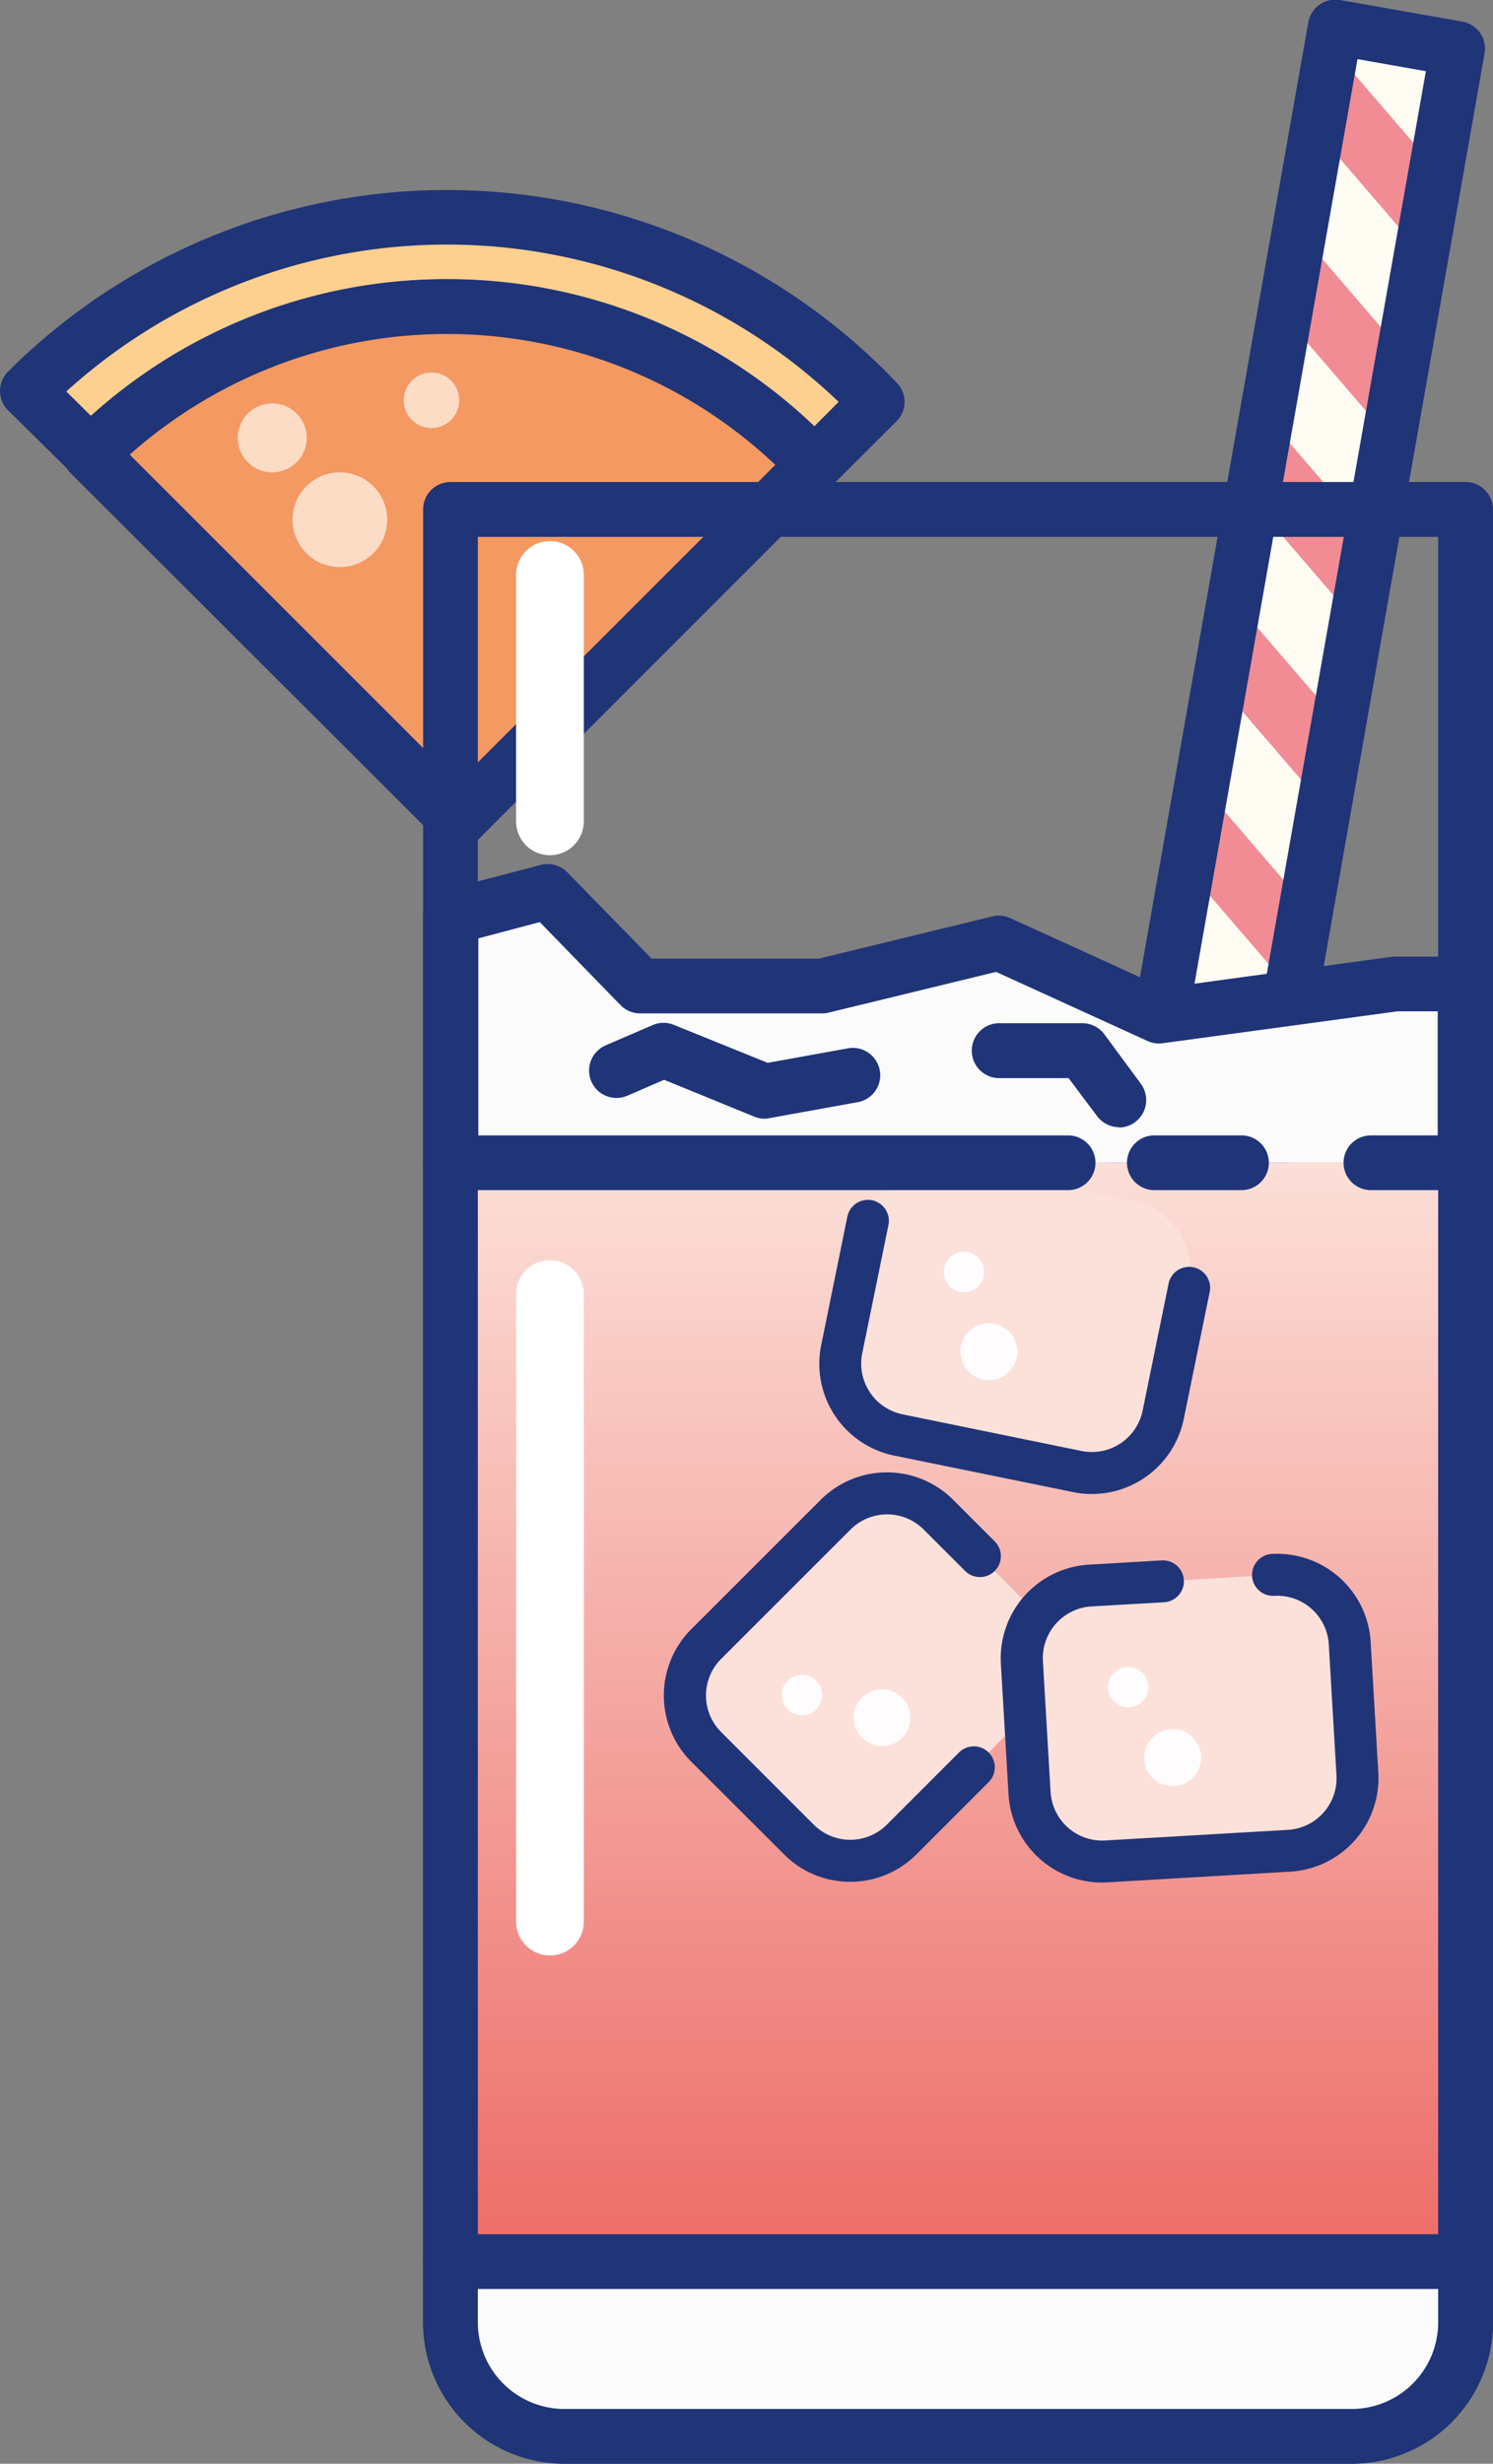 <svg xmlns="http://www.w3.org/2000/svg" id="Lager_1" data-name="Lager 1" viewBox="0 0 157.66 260.11"><rect x="0" y="0" width="157.66" height="260.11" fill="#808080" stroke="none"/><defs><linearGradient id="linear-gradient" x1="101.17" x2="101.17" y1="120.87" y2="237.32" gradientUnits="userSpaceOnUse"><stop offset="0" stop-color="#fce1da"/><stop offset="1" stop-color="#ed6d69"/></linearGradient><style>.cls-2{fill:#203478}.cls-4{fill:#fcdcc5}.cls-6{fill:#f18c94}.cls-7{fill:#fbfbfb}.cls-9{fill:#fce1da}.cls-10{fill:#fffcfd}.cls-11{fill:#fff}</style></defs><path fill="#fdd08f" d="M2.89 41.28l6.66 6.65a53.24 53.24 0 0175.29 0c.38.38.75.77 1.12 1.16l6.66-6.67-1.12-1.14a62.65 62.65 0 00-88.61 0z"/><path d="M86 52a2.89 2.89 0 01-2.07-.91c-.38-.41-.73-.77-1-1.09a50.4 50.4 0 00-71.2 0 2.9 2.9 0 01-4.1 0L.85 43.32a2.89 2.89 0 010-4.09 65.62 65.62 0 0192.7 0l1.17 1.2a2.9 2.9 0 010 4L88 51.13a2.88 2.88 0 01-2 .87zM47.2 29.47A56 56 0 0186 45l2.56-2.57A59.83 59.83 0 007 41.33l2.6 2.57a56 56 0 0137.6-14.43z" class="cls-2"/><path fill="#f49962" d="M86 49.09c-.37-.39-.74-.78-1.12-1.16a53.24 53.24 0 00-75.29 0l38.74 38.78z"/><path d="M48.33 89.61a2.92 2.92 0 01-2-.85L7.5 50a2.91 2.91 0 010-4.09 56.2 56.2 0 0179.39 0c.36.36.75.76 1.17 1.21a2.88 2.88 0 01-.06 4L50.38 88.76a2.92 2.92 0 01-2.05.85zM13.7 48l34.63 34.62 33.54-33.54A50.41 50.41 0 0013.7 48z" class="cls-2"/><path d="M28.75 42.59a3.64 3.64 0 103.64 3.64 3.64 3.64 0 00-3.64-3.64zM45.56 39.33a2.93 2.93 0 102.93 2.93 2.93 2.93 0 00-2.93-2.93zM35.89 49.87a5 5 0 105 5 5 5 0 00-5-5z" class="cls-4"/><path fill="#fefcf3" d="M65.37 66.36h139.9v13.13H65.37z" transform="rotate(-80 135.32 72.919)"/><path d="M140.62 5.04l-1.56 8.88 11.06 12.86 1.56-8.88-11.06-12.86zM137.19 24.5l-1.56 8.87 11.06 12.86 1.56-8.87-11.06-12.86zM133.76 43.95l-1.57 8.88 11.06 12.86 1.57-8.88-11.06-12.86zM130.33 63.41l-1.57 8.87 11.06 12.86 1.57-8.87-11.06-12.86zM126.9 82.86l-1.57 8.88 11.06 12.85 1.57-8.87-11.06-12.86zM123.47 102.32l-1.57 8.87 11.06 12.86 1.57-8.87-11.06-12.86zM120.04 121.77l-1.57 8.88 11.06 12.85 1.57-8.87-11.06-12.86z" class="cls-6"/><path d="M129.64 145.84a2.94 2.94 0 01-.51-.05l-12.93-2.28a2.9 2.9 0 01-2.34-3.35L138.15 2.39A2.91 2.91 0 01141.5 0l12.93 2.28a2.91 2.91 0 011.86 1.19 2.87 2.87 0 01.48 2.16l-24.29 137.82a2.9 2.9 0 01-2.84 2.39zm-9.58-7.52l7.23 1.27L150.57 7.52l-7.22-1.28z" class="cls-2"/><path d="M142.73 260.11H59.61a14.94 14.94 0 01-14.93-14.92V53.78a2.89 2.89 0 012.89-2.89h107.2a2.9 2.9 0 012.89 2.89v191.41a14.94 14.94 0 01-14.93 14.92zM50.46 56.68v188.51a9.15 9.15 0 009.15 9.14h83.12a9.15 9.15 0 009.14-9.14V56.68z" class="cls-2"/><path d="M47.57 238.77v6.42a12 12 0 0012 12h83.13a12 12 0 0012-12v-6.42z" class="cls-7"/><path d="M142.73 260.11H59.61a14.94 14.94 0 01-14.93-14.92v-6.42a2.89 2.89 0 012.89-2.89h107.2a2.89 2.89 0 012.89 2.89v6.42a14.94 14.94 0 01-14.93 14.92zm-92.27-18.45v3.53a9.15 9.15 0 009.15 9.14h83.12a9.15 9.15 0 009.14-9.14v-3.53z" class="cls-2"/><path fill="url(#linear-gradient)" d="M47.57 122.76h107.2v116.01H47.57z"/><path d="M154.77 241.66H47.57a2.89 2.89 0 01-2.89-2.89v-116a2.89 2.89 0 115.78 0v113.11h101.41V122.76a2.9 2.9 0 015.79 0v116a2.89 2.89 0 01-2.89 2.9z" class="cls-2"/><rect width="34.65" height="29.17" x="74.4" y="162.48" class="cls-9" rx="7.67" transform="rotate(-45 91.724 177.067)"/><path d="M89.79 198.67a9.78 9.78 0 01-7-2.9L73 186a9.9 9.9 0 010-14l13.66-13.65a9.89 9.89 0 0114 0l4.41 4.41a2.21 2.21 0 01-3.13 3.12l-4.4-4.4a5.46 5.46 0 00-7.72 0l-13.67 13.66a5.46 5.46 0 000 7.72l9.78 9.78a5.46 5.46 0 007.72 0l7.62-7.62a2.21 2.21 0 113.13 3.13l-7.62 7.62a9.82 9.82 0 01-6.99 2.9z" class="cls-2"/><circle cx="84.68" cy="178.95" r="2.13" class="cls-10"/><path d="M91 179.25a3 3 0 104.28 0 3 3 0 00-4.28 0z" class="cls-10"/><rect width="34.65" height="29.17" x="108.27" y="166.81" class="cls-9" rx="7.67" transform="rotate(-3.34 125.671 181.485)"/><path d="M116.36 198.75a9.9 9.9 0 01-9.86-9.31l-.81-13.81a9.9 9.9 0 019.31-10.44l7.68-.45a2.21 2.21 0 01.25 4.42l-7.67.44a5.47 5.47 0 00-5.13 5.77l.81 13.81a5.46 5.46 0 005.76 5.13l19.3-1.12a5.46 5.46 0 005.13-5.77l-.81-13.81a5.46 5.46 0 00-5.76-5.13 2.21 2.21 0 01-.26-4.42 9.89 9.89 0 0110.44 9.29l.81 13.81a9.89 9.89 0 01-9.29 10.44l-19.28 1.13z" class="cls-2"/><path d="M119 176a2.13 2.13 0 102.26 2 2.13 2.13 0 00-2.26-2zM123.63 182.57a3 3 0 103.2 2.85 3 3 0 00-3.2-2.85z" class="cls-10"/><rect width="29.17" height="34.65" x="92.65" y="121.82" class="cls-9" rx="7.67" transform="rotate(-78.46 107.231 139.142)"/><path d="M115.32 157.73a9.5 9.5 0 01-2-.2l-18.92-3.86A9.89 9.89 0 0186.72 142l2.76-13.55a2.21 2.21 0 014.34.88l-2.77 13.55a5.47 5.47 0 004.26 6.44l18.91 3.87a5.47 5.47 0 006.44-4.26l2.77-13.55a2.22 2.22 0 014.34.89L125 149.83a9.91 9.91 0 01-9.68 7.9z" class="cls-2"/><path d="M102.22 132.21a2.13 2.13 0 101.66 2.52 2.14 2.14 0 00-1.66-2.52zM105 139.77a3 3 0 102.36 3.58 3 3 0 00-2.36-3.58z" class="cls-10"/><path d="M154.77 103.87h-7.32l-25.01 3.41-16.96-7.72-18.66 4.54H67.59l-9.75-9.98-10.27 2.72v25.92h107.2v-18.89z" class="cls-7"/><path d="M131.1 125.65h-9.2a2.89 2.89 0 010-5.78h9.2a2.89 2.89 0 110 5.78z" class="cls-2"/><path d="M154.77 125.65h-10a2.89 2.89 0 110-5.78h7.05v-13.1h-4.23l-24.81 3.37a2.9 2.9 0 01-1.59-.23l-16-7.3-17.69 4.3a3.08 3.08 0 01-.68.08H67.59a2.87 2.87 0 01-2.06-.87L57 97.35l-6.49 1.72v20.8h62.28a2.89 2.89 0 010 5.78H47.57a2.89 2.89 0 01-2.89-2.89V96.84A2.9 2.9 0 0146.83 94l10.27-2.68a2.9 2.9 0 012.81.78l8.9 9.11h17.66l18.33-4.46a2.9 2.9 0 011.88.18l16.19 7.37 24.19-3.3a2.47 2.47 0 01.39 0h7.32a2.9 2.9 0 012.89 2.89v18.89a2.89 2.89 0 01-2.89 2.87z" class="cls-2"/><path d="M118.17 119a2.9 2.9 0 01-2.33-1.18l-3-4h-7.15a2.9 2.9 0 110-5.79h8.62a2.88 2.88 0 012.32 1.18l3.85 5.22a2.9 2.9 0 01-2.33 4.61zM80.75 118.11a2.85 2.85 0 01-1.08-.21l-9.54-3.9-3.88 1.68a2.89 2.89 0 11-2.3-5.31l5-2.16a2.88 2.88 0 012.23 0l9.89 4 8.58-1.55a2.89 2.89 0 011 5.69l-9.4 1.7a3.05 3.05 0 01-.5.06z" class="cls-2"/><path d="M58.07 206.45a3.57 3.57 0 01-3.57-3.57v-66.45a3.58 3.58 0 017.15 0v66.45a3.57 3.57 0 01-3.58 3.57zM58.07 90.29a3.57 3.57 0 01-3.57-3.58V60.9a3.58 3.58 0 117.15 0v25.81a3.58 3.58 0 01-3.58 3.58z" class="cls-11"/></svg>